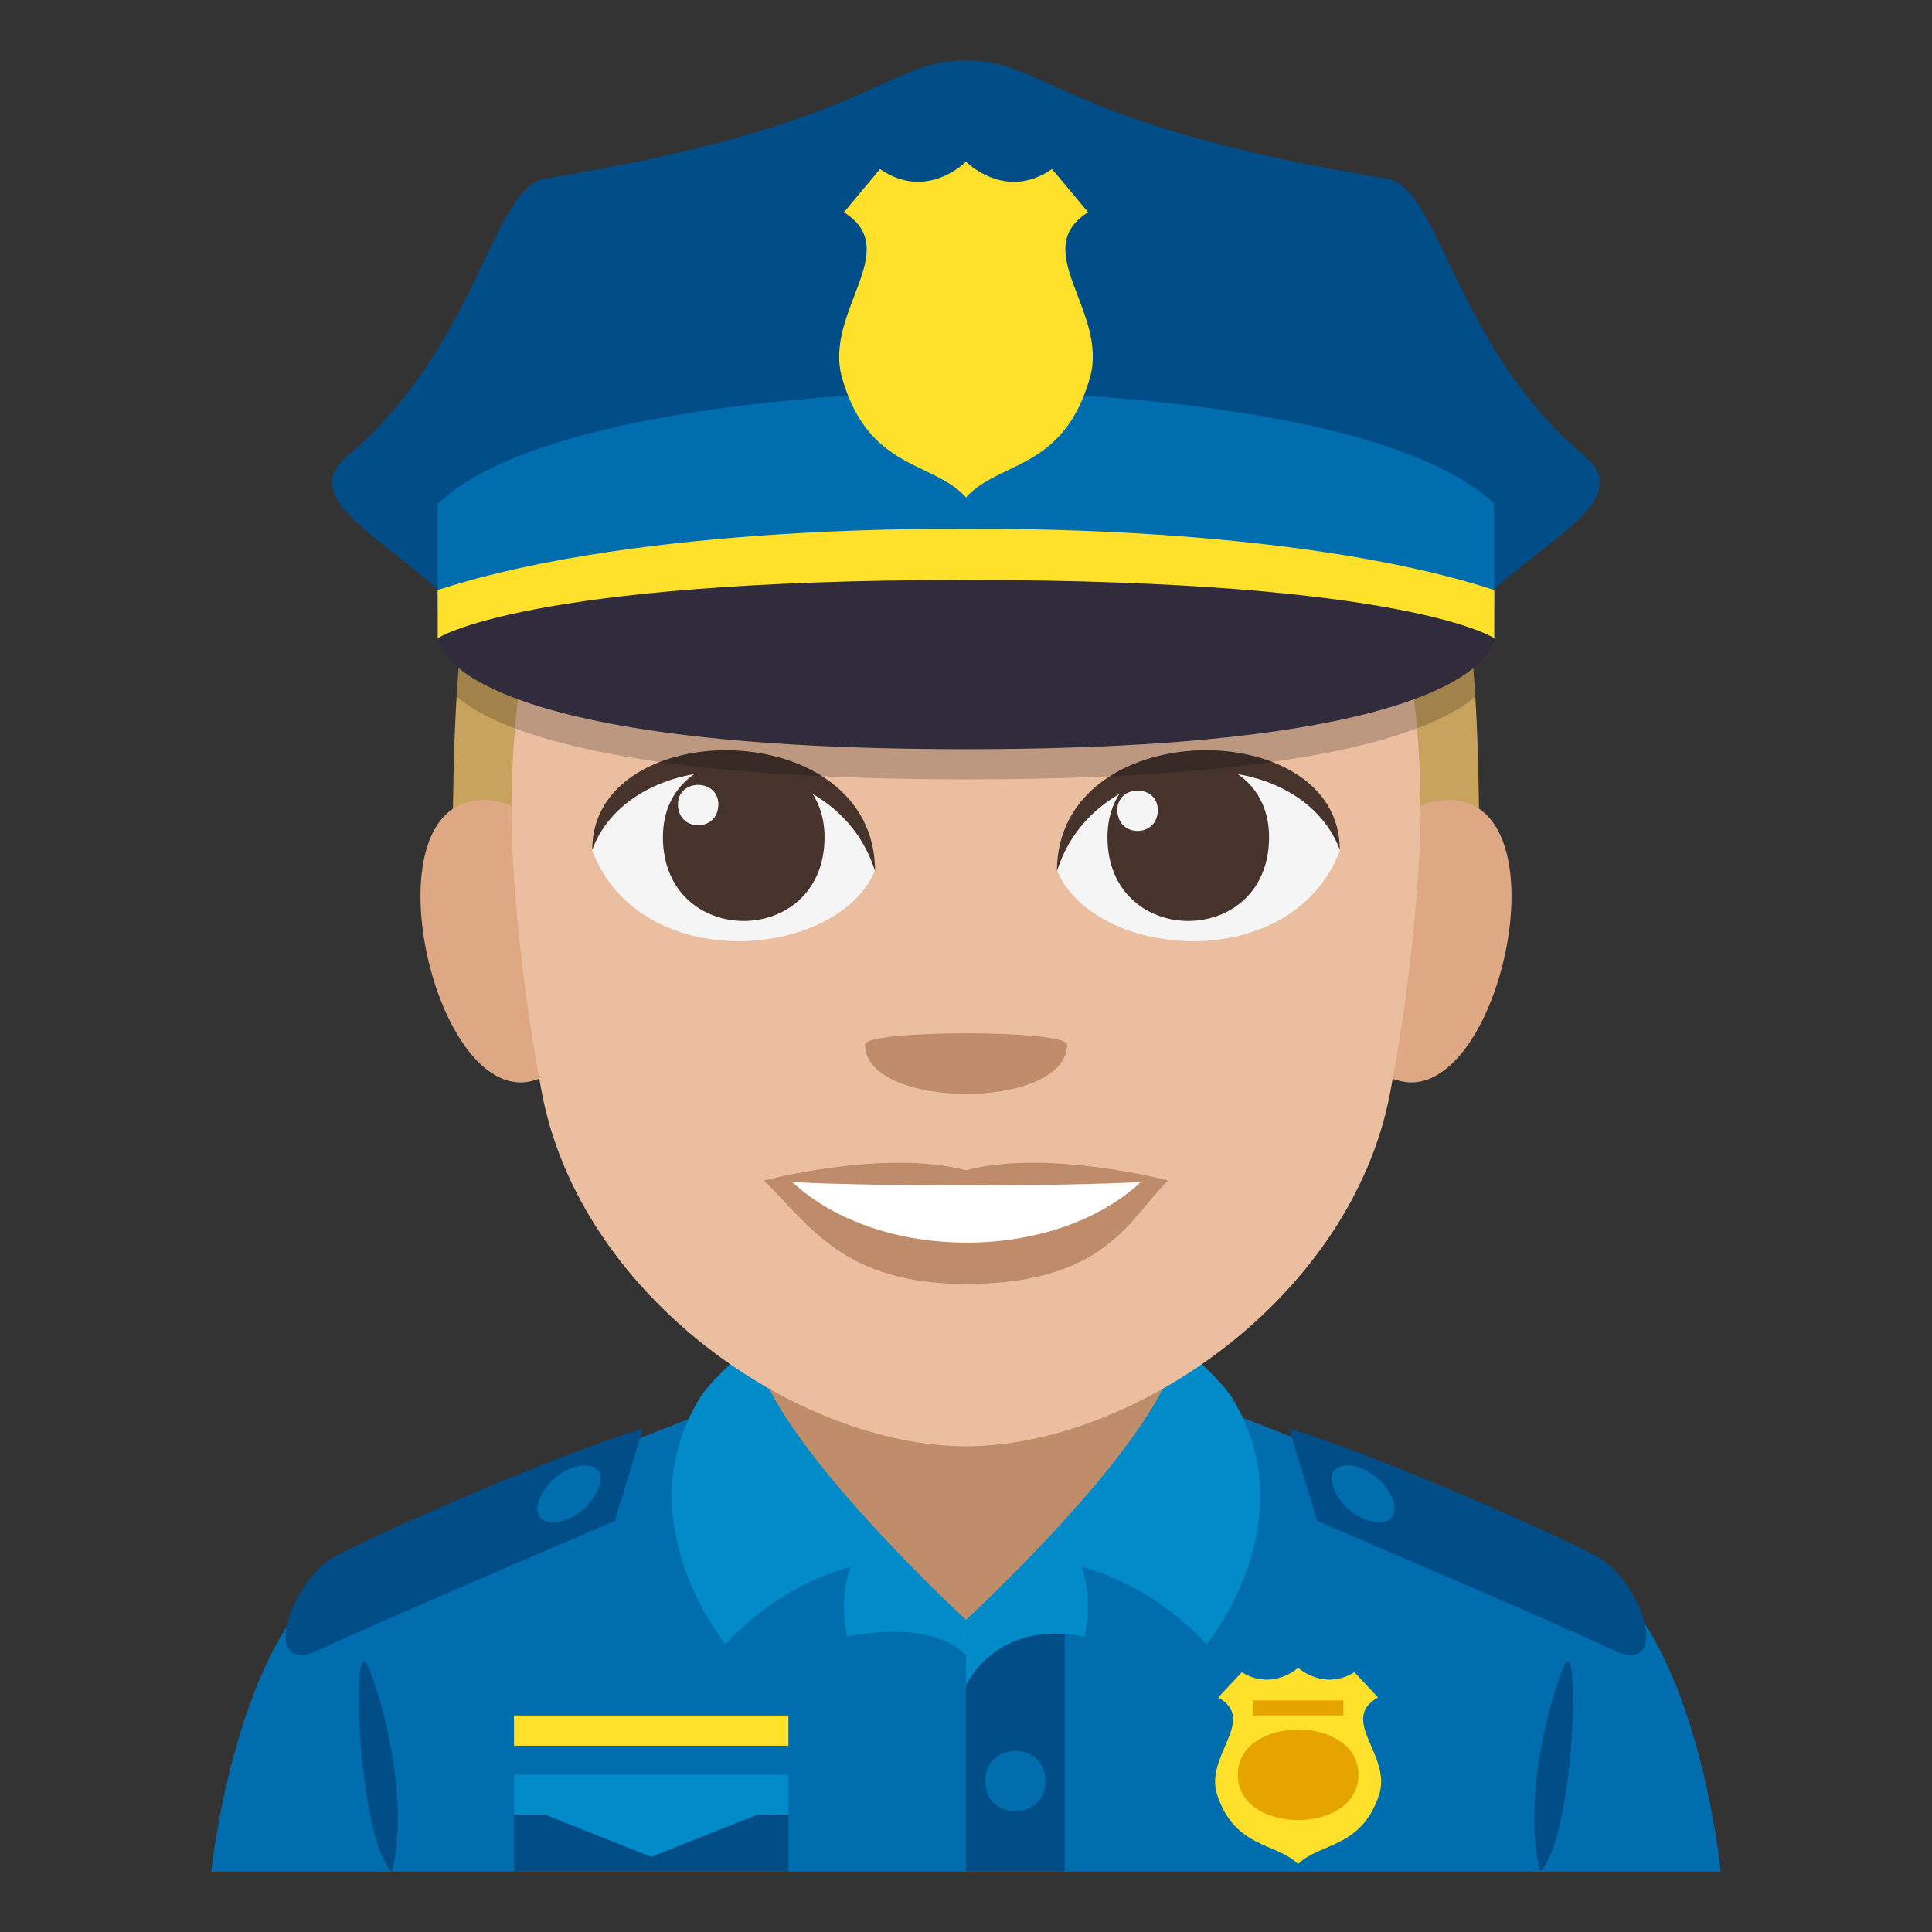 <?xml version="1.0" encoding="utf-8"?>
<!-- Generator: Adobe Illustrator 15.0.0, SVG Export Plug-In . SVG Version: 6.00 Build 0)  -->
<!DOCTYPE svg PUBLIC "-//W3C//DTD SVG 1.1//EN" "http://www.w3.org/Graphics/SVG/1.1/DTD/svg11.dtd">
<svg version="1.1" id="Layer_1" xmlns="http://www.w3.org/2000/svg" xmlns:xlink="http://www.w3.org/1999/xlink" x="0px" y="0px"
	 width="64px" height="64px" viewBox="0 0 64 64" enable-background="new 0 0 64 64" xml:space="preserve">
<rect x="0" y="0" width="64" height="64" fill="#333333" stroke="none"/>
<path fill="#006DAE" d="M11.434,51.871c2.5-1.494,12.877-5.441,12.877-5.441H39.77c0,0,10.369,3.938,12.855,5.438
	C56.24,54.041,57,62,57,62H7C7,62,7.807,54.035,11.434,51.871z"/>
<polygon fill="#BF8D69" points="25.023,49.658 32,54.658 38.977,49.658 38.977,40 25.023,40 "/>
<rect x="17.027" y="56.828" fill="#FFE12C" width="9.09" height="1"/>
<rect x="17.027" y="60" fill="#014D87" width="9.09" height="2"/>
<rect x="32" y="53.922" fill="#014D87" width="3.268" height="8.078"/>
<polygon fill="#018BC9" points="26.117,58.793 17.027,58.793 17.027,60.109 18.043,60.109 21.572,61.51 25.102,60.109 
	26.117,60.109 "/>
<path fill="#FFE12C" d="M40.354,56.23l0.783-0.836c1.02,0.629,1.865-0.145,1.865-0.145s0.848,0.773,1.865,0.145l0.781,0.836
	c-1.309,0.734,0.457,1.926,0.039,3.215c-0.582,1.789-1.977,1.594-2.686,2.305c-0.711-0.711-2.102-0.516-2.684-2.305
	C39.9,58.156,41.668,56.965,40.354,56.23z"/>
<path fill="#018BC9" d="M24.033,54.465c0,0-3.357-4.066-0.846-8.16c0.428-0.691,1.826-1.846,1.826-1.846
	c0,2.766,6.986,9.199,6.986,9.199v1.17c0,0-0.971-1.203-3.93-0.613c0,0-0.309-1.215,0.105-2.303
	C28.176,51.912,25.986,52.354,24.033,54.465z"/>
<path fill="#018BC9" d="M39.965,54.465c0,0,3.359-4.066,0.848-8.16c-0.428-0.691-1.826-1.846-1.826-1.846
	c0,2.766-6.986,9.199-6.986,9.199v2.17c0,0,0.969-2.203,3.928-1.613c0,0,0.309-1.215-0.104-2.303
	C35.824,51.912,38.012,52.354,39.965,54.465z"/>
<path fill="#006DAE" d="M34.633,59c0,1.334-2,1.334-2,0S34.633,57.666,34.633,59z"/>
<path fill="#014D87" d="M42.703,47.328l0.932,3.057c0,0,7.932,3.385,9.801,4.273c1.855,0.883,1.104-1.963-0.354-2.992
	C52.537,51.279,45.932,48.283,42.703,47.328z"/>
<path fill="#006DAE" d="M46.074,49.541c0.613,1.219-1.137,1.158-1.799-0.041C43.541,48.166,45.436,48.27,46.074,49.541z"/>
<path fill="#014D87" d="M21.297,47.328l-0.934,3.057c0,0-7.93,3.385-9.801,4.273c-1.854,0.883-1.104-1.963,0.355-2.992
	C11.463,51.279,18.066,48.283,21.297,47.328z"/>
<path fill="#006DAE" d="M17.926,49.541c-0.613,1.219,1.137,1.158,1.799-0.041C20.459,48.166,18.564,48.27,17.926,49.541z"/>
<path fill="#E6A400" d="M45.002,58.793c0,2-4,2-4,0S45.002,56.793,45.002,58.793z"/>
<rect x="41.502" y="56.328" fill="#E6A400" width="3" height="0.5"/>
<path fill="#014D87" d="M12.979,62c0.531-2.006-0.094-5.057-0.758-6.736C11.602,53.699,11.836,60.896,12.979,62z"/>
<path fill="#014D87" d="M51.779,55.264c-0.666,1.68-1.291,4.73-0.758,6.736C52.164,60.896,52.398,53.699,51.779,55.264z"/>
<path fill="#C8A35D" d="M32,7.591c-17.01,0-17.01,10.079-17.01,22.68h34.018C49.008,17.67,49.008,7.591,32,7.591z"/>
<g>
	<path fill="#DEA885" d="M18.627,35.221c1.807-1.683,0.167-8.283-2.165-8.681C11.484,25.691,14.728,38.85,18.627,35.221z"/>
</g>
<g>
	<path fill="#DEA885" d="M45.373,35.221c-1.807-1.683-0.167-8.283,2.164-8.681C52.516,25.691,49.273,38.849,45.373,35.221z"/>
</g>
<path fill="#EBBEA0" d="M47.059,27.146c0-13.835-5.912-9.32-15.058-9.32c-9.144,0-15.059-4.515-15.059,9.32
	c0,0,0.032,3.911,1.007,9.049C19.24,42.995,26.478,47.91,32,47.91c5.523,0,12.764-4.915,14.051-11.715
	C47.026,31.056,47.059,27.146,47.059,27.146z"/>
<path fill="#BF8C6B" d="M32,38.767c-2.696-0.716-6.693,0.339-6.693,0.339c1.523,1.491,2.638,3.427,6.693,3.427
	c4.647,0,5.436-2.197,6.693-3.427C38.693,39.105,34.692,38.049,32,38.767z"/>
<g>
	<path fill="#FFFFFF" d="M26.25,39.16c2.864,2.662,8.655,2.68,11.538,0C34.73,39.305,29.326,39.307,26.25,39.16z"/>
</g>
<path fill="#F5F5F5" d="M44.382,28.181c-1.612,4.197-8.169,3.581-9.37,0.646C35.924,24.107,43.496,23.703,44.382,28.181z"/>
<path fill="#45332C" d="M36.686,27.731c0,3.703,5.354,3.703,5.354,0C42.039,24.295,36.686,24.295,36.686,27.731z"/>
<path fill="#45332C" d="M44.382,28.148c0-4.507-9.37-4.507-9.37,0.714C36.351,24.579,43.043,24.579,44.382,28.148z"/>
<path fill="#F5F5F5" d="M19.618,28.181c1.612,4.197,8.169,3.581,9.37,0.646C28.076,24.107,20.506,23.703,19.618,28.181z"/>
<path fill="#45332C" d="M27.314,27.731c0,3.703-5.354,3.703-5.354,0C21.961,24.295,27.314,24.295,27.314,27.731z"/>
<path fill="#45332C" d="M19.618,28.148c0-4.505,9.37-4.505,9.37,0.713C27.65,24.579,20.957,24.579,19.618,28.148z"/>
<path fill="#F5F5F5" d="M37.014,26.833c0,0.925,1.34,0.925,1.34,0C38.354,25.974,37.014,25.974,37.014,26.833z"/>
<path fill="#F5F5F5" d="M23.796,26.645c0,0.926-1.338,0.926-1.338,0C22.458,25.786,23.796,25.786,23.796,26.645z"/>
<path fill="#BF8D69" d="M35.346,34.603c0,2.179-6.691,2.179-6.691,0C28.654,34.104,35.346,34.104,35.346,34.603z"/>
<path opacity="0.2" d="M15.191,22.131c0,0-0.064,0.454-0.064,0.948c1.277,1.089,5.148,2.739,16.871,2.739
	c11.734,0,15.6-1.652,16.875-2.742c0-0.404-0.068-0.943-0.068-0.943L15.191,22.131z"/>
<path fill="#014D87" d="M52.504,15.123c-4.316-3.639-4.807-8.914-6.553-9.201C35.08,4.139,34.709,2,32,2
	c-2.713,0-3.08,2.139-13.951,3.922c-1.744,0.287-2.236,5.563-6.555,9.201c-2.08,1.756,2.961,3.309,4.766,6.443
	c0.975,1.691,30.508,1.691,31.479,0C49.545,18.432,54.588,16.879,52.504,15.123z"/>
<path fill="#006DAE" d="M32,12.951c0,0-13.555,0-17.5,3.738v3.508H32h17.5v-3.508C45.555,12.951,32,12.951,32,12.951z"/>
<path fill="#302C3B" d="M32,18.525c-16.17,0-17.5,2.617-17.5,2.617s0,3.676,17.5,3.676s17.5-3.676,17.5-3.676
	S48.168,18.525,32,18.525z"/>
<path fill="#FFE12C" d="M32,17.525c0,0-10.68-0.205-17.5,2.021v1.596c0,0,2.828-1.93,17.5-1.93c14.674,0,17.5,1.93,17.5,1.93v-1.596
	C42.68,17.32,32,17.525,32,17.525z"/>
<path fill="#FFE12C" d="M36.045,7.031L34.85,5.6C33.291,6.678,32,5.354,32,5.354S30.707,6.678,29.152,5.6l-1.195,1.432
	c2.002,1.26-0.695,3.297-0.059,5.502c0.889,3.064,3.018,2.73,4.102,3.945c1.084-1.215,3.213-0.881,4.1-3.945
	C36.74,10.328,34.041,8.291,36.045,7.031z"/>
</svg>

